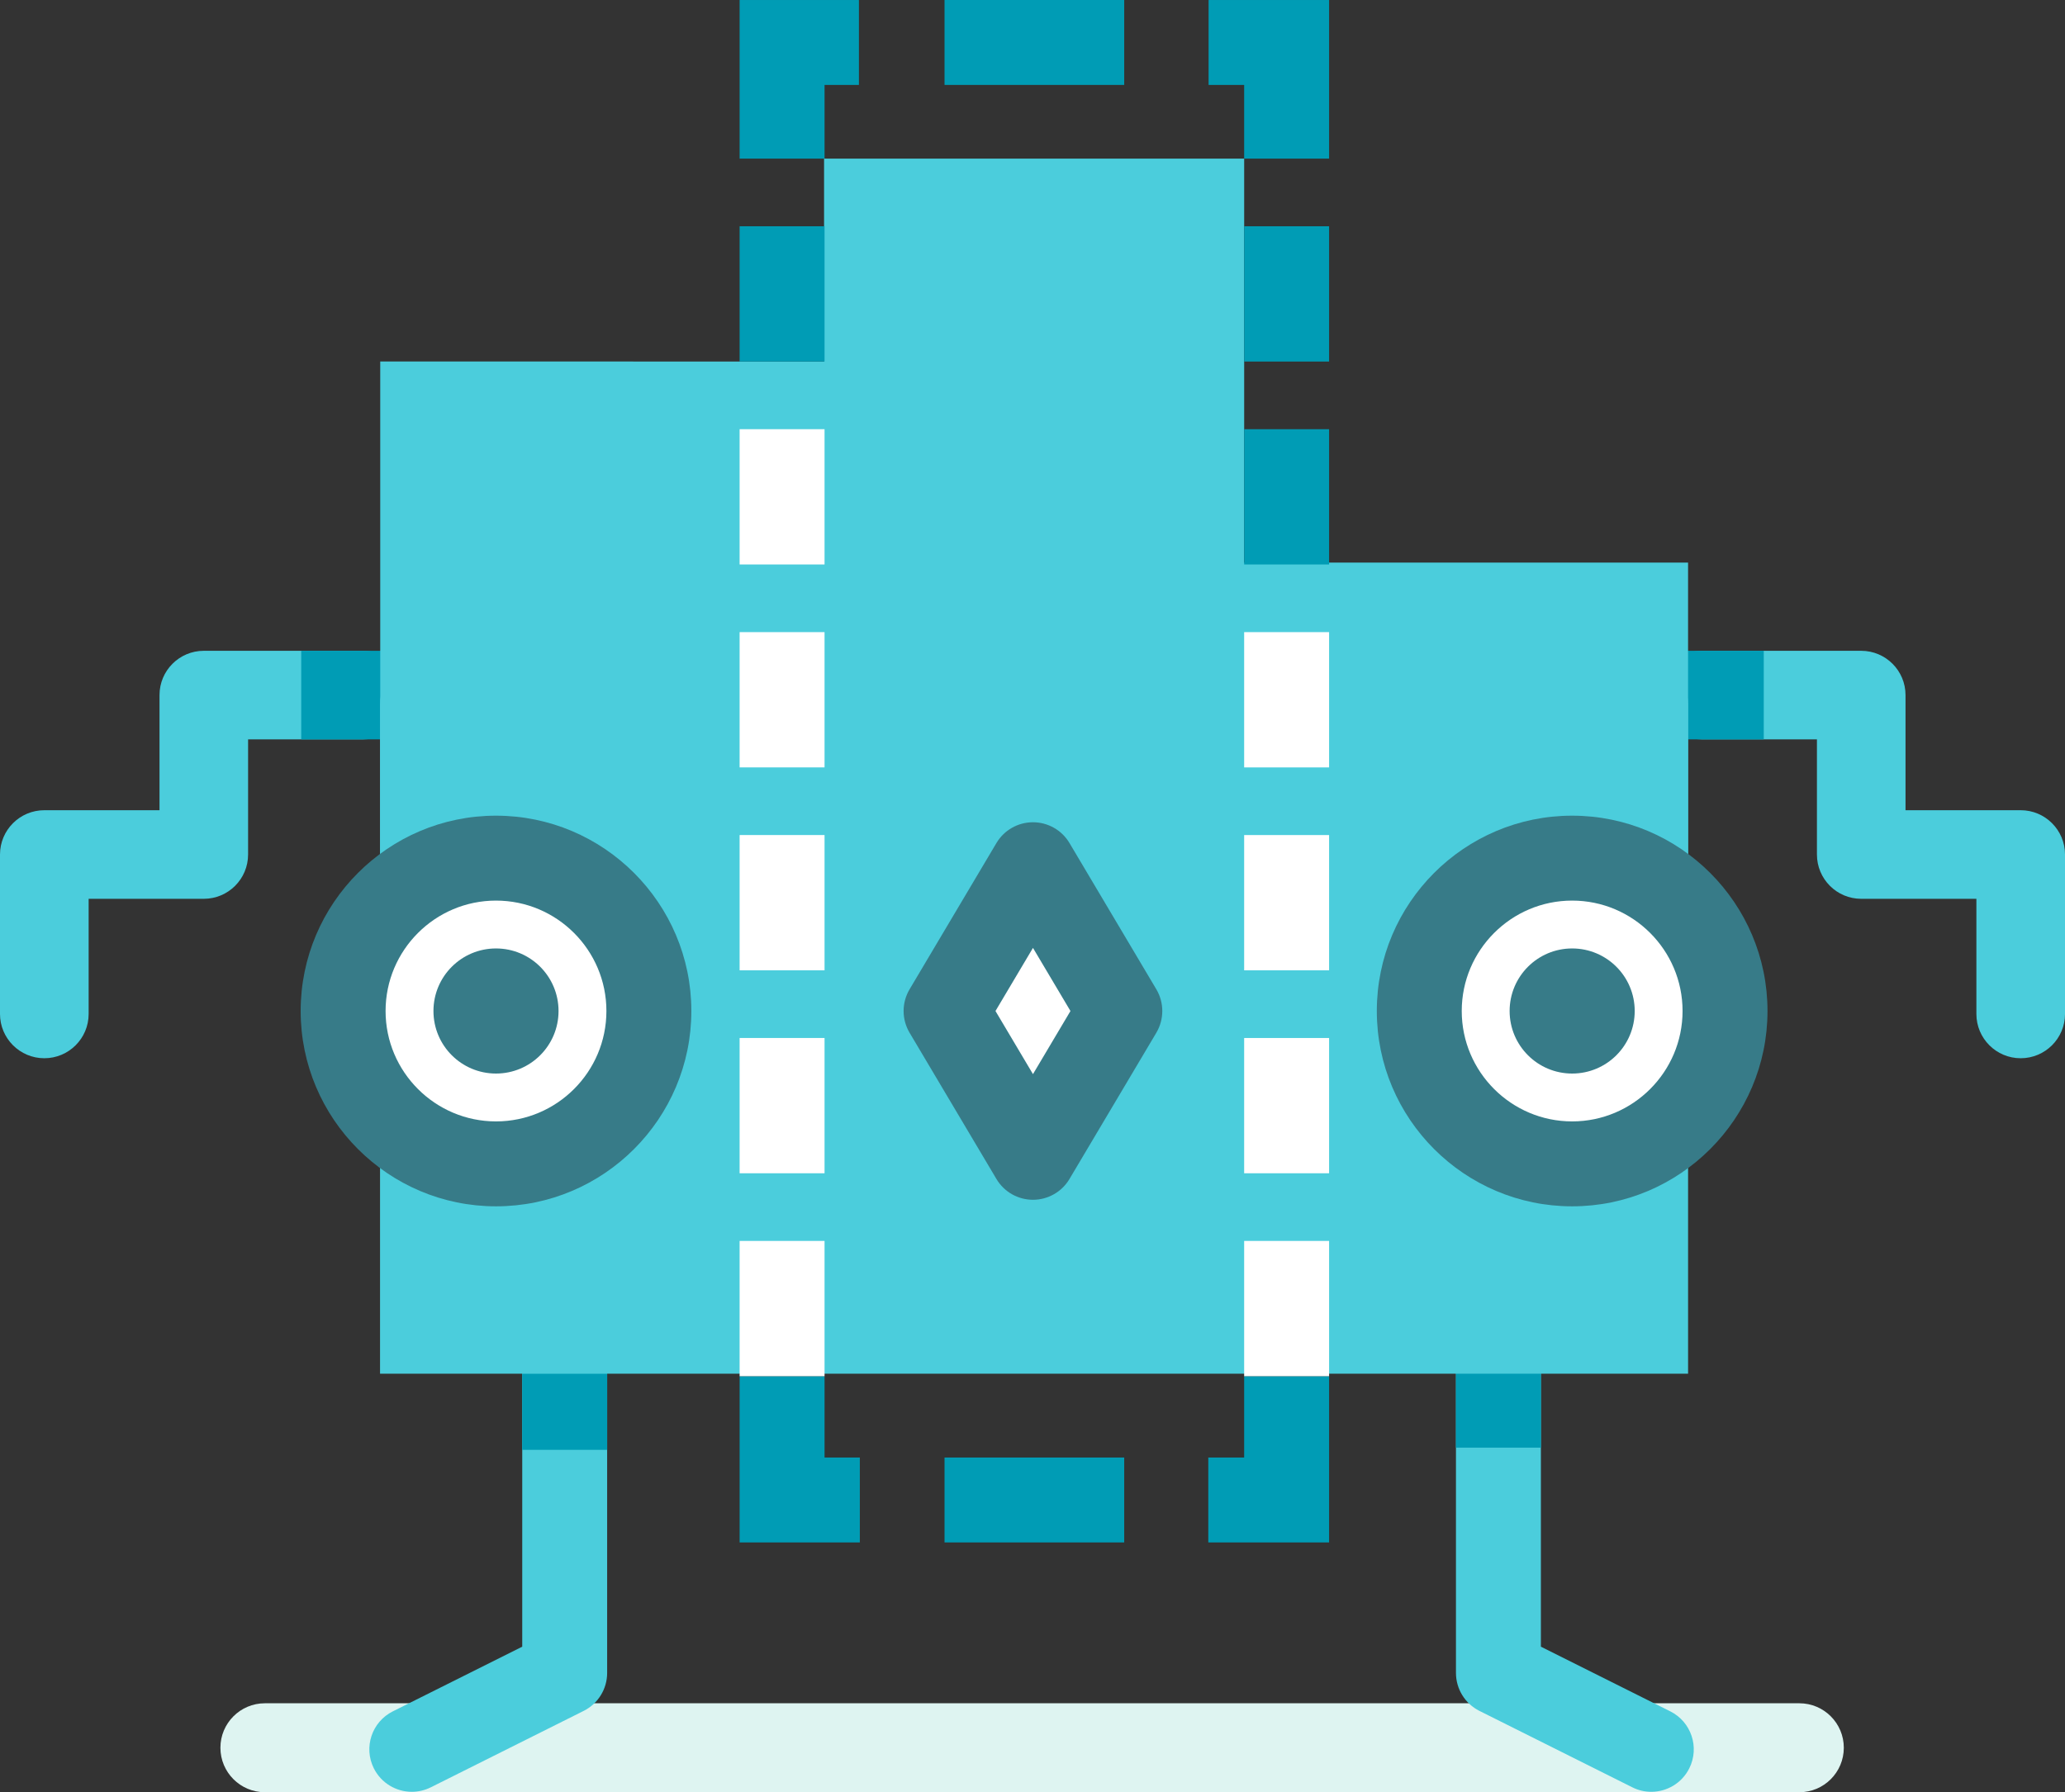 <?xml version="1.0" encoding="UTF-8" standalone="no"?><!-- Generator: Gravit.io --><svg xmlns="http://www.w3.org/2000/svg" xmlns:xlink="http://www.w3.org/1999/xlink" style="isolation:isolate" viewBox="29.007 79.113 142.225 123.467" width="142.225pt" height="123.467pt"><rect x="29.007" y="79.113" width="142.225" height="123.467" fill="#333333" stroke="none"/><g><path d=" M 152.934 196.452 L 61.475 196.452 L 58.948 196.452 L 47.252 196.452 C 45.559 196.452 44.188 197.824 44.188 199.515 C 44.188 201.208 45.559 202.58 47.252 202.58 L 58.948 202.58 L 61.475 202.58 L 152.934 202.58 C 154.627 202.58 155.998 201.208 155.998 199.516 C 155.998 197.824 154.627 196.452 152.934 196.452 Z " fill="rgb(222,244,241)"/><path d=" M 57.373 202.551 C 56.299 202.551 55.268 201.958 54.754 200.934 C 54.031 199.488 54.617 197.732 56.062 197.009 L 64.975 192.553 L 64.975 173.3 C 64.975 171.685 66.285 170.375 67.9 170.375 C 69.516 170.375 70.824 171.685 70.824 173.3 L 70.824 194.361 C 70.824 195.468 70.199 196.48 69.209 196.976 L 58.68 202.241 C 58.258 202.45 57.812 202.551 57.373 202.551 Z " fill="rgb(75,205,220)"/><path d=" M 64.975 178.993 L 70.825 178.993 L 70.825 173.729 L 64.975 173.729 L 64.975 178.993 Z " fill="rgb(0,156,181)"/><path d=" M 142.738 202.551 C 142.297 202.551 141.851 202.452 141.431 202.241 L 130.9 196.976 C 129.912 196.48 129.285 195.468 129.285 194.361 L 129.285 173.3 C 129.285 171.685 130.593 170.375 132.209 170.375 C 133.826 170.375 135.134 171.685 135.134 173.3 L 135.134 192.553 L 144.047 197.009 C 145.492 197.732 146.078 199.488 145.355 200.934 C 144.843 201.958 143.81 202.551 142.738 202.551 Z " fill="rgb(75,205,220)"/><path d=" M 129.285 178.842 L 135.135 178.842 L 135.135 173.578 L 129.285 173.578 L 129.285 178.842 Z " fill="rgb(0,156,181)"/><path d=" M 32.06 152.015 C 30.374 152.015 29.007 150.65 29.007 148.964 L 29.007 137.98 C 29.007 136.296 30.374 134.929 32.06 134.929 L 39.993 134.929 L 39.993 126.997 C 39.993 125.312 41.36 123.947 43.043 123.947 L 54.027 123.947 C 55.713 123.947 57.079 125.312 57.079 126.997 C 57.079 128.682 55.713 130.047 54.027 130.047 L 46.094 130.047 L 46.094 137.98 C 46.094 139.665 44.729 141.032 43.043 141.032 L 35.112 141.032 L 35.112 148.964 C 35.112 150.65 33.744 152.015 32.06 152.015 Z " fill="rgb(75,205,220)"/><path d=" M 55.246 126.998 L 55.246 123.947 L 49.754 123.947 L 49.754 126.998 L 49.754 130.048 L 55.246 130.048 L 55.246 126.998 Z " fill="rgb(0,156,181)"/><path d=" M 168.18 152.015 C 166.494 152.015 165.129 150.65 165.129 148.964 L 165.129 141.032 L 157.196 141.032 C 155.512 141.032 154.147 139.665 154.147 137.98 L 154.147 130.047 L 146.213 130.047 C 144.528 130.047 143.162 128.682 143.162 126.997 C 143.162 125.312 144.528 123.947 146.213 123.947 L 157.196 123.947 C 158.881 123.947 160.248 125.312 160.248 126.997 L 160.248 134.929 L 168.18 134.929 C 169.866 134.929 171.233 136.296 171.233 137.98 L 171.233 148.964 C 171.233 150.65 169.866 152.015 168.18 152.015 Z " fill="rgb(75,205,220)"/><path d=" M 144.99 123.947 L 144.99 126.998 L 144.99 130.048 L 150.484 130.048 L 150.484 126.998 L 150.484 123.947 L 144.99 123.947 Z " fill="rgb(0,156,181)"/><path d=" M 145.272 127.62 C 145.272 126.005 143.961 124.696 142.346 124.696 L 58.108 124.696 C 56.493 124.696 55.182 126.005 55.182 127.62 L 55.182 173.747 L 145.272 173.747 L 145.272 127.62 Z " fill="rgb(75,205,220)"/><path d=" M 114.482 146.752 C 114.482 147.788 115.837 148.627 117.511 148.627 L 142.242 148.627 C 143.914 148.627 145.271 147.788 145.271 146.752 L 145.271 117.872 L 114.482 117.871 L 114.482 146.752 Z " fill="rgb(75,205,220)"/><path d=" M 55.195 141.49 C 55.195 142.835 56.549 143.923 58.22 143.923 L 82.912 143.923 C 84.584 143.923 85.937 142.835 85.937 141.49 L 85.937 104.018 L 55.195 104.017 L 55.195 141.49 Z " fill="rgb(75,205,220)"/><path d=" M 85.764 90.038 L 85.764 138.192 C 85.764 139.921 87.039 141.319 88.61 141.319 L 111.852 141.319 C 113.422 141.319 114.698 139.921 114.698 138.192 L 114.698 90.04 L 85.764 90.038 Z " fill="rgb(75,205,220)"/><path d=" M 52.639 148.761 C 52.639 142.944 57.354 138.231 63.168 138.231 C 68.985 138.231 73.7 142.944 73.7 148.761 C 73.7 154.576 68.985 159.29 63.168 159.29 C 57.354 159.29 52.639 154.576 52.639 148.761 Z " fill="rgb(255,255,255)"/><path d=" M 63.168 141.155 C 58.977 141.155 55.563 144.567 55.563 148.761 C 55.563 152.955 58.977 156.367 63.168 156.367 C 67.363 156.367 70.773 152.955 70.773 148.761 C 70.773 144.567 67.363 141.155 63.168 141.155 Z  M 63.168 162.217 C 55.75 162.217 49.715 156.18 49.715 148.761 C 49.715 141.342 55.75 135.305 63.168 135.305 C 70.588 135.305 76.623 141.342 76.623 148.761 C 76.623 156.18 70.588 162.217 63.168 162.217 Z " fill="rgb(55,123,136)"/><path d=" M 58.861 148.762 C 58.861 146.382 60.789 144.452 63.168 144.452 C 65.548 144.452 67.476 146.382 67.476 148.762 C 67.476 151.142 65.548 153.07 63.168 153.07 C 60.789 153.07 58.861 151.142 58.861 148.762 Z " fill="rgb(55,123,136)"/><path d=" M 126.758 148.761 C 126.758 142.944 131.471 138.231 137.287 138.231 C 143.104 138.231 147.819 142.944 147.819 148.761 C 147.819 154.576 143.104 159.29 137.287 159.29 C 131.471 159.29 126.758 154.576 126.758 148.761 Z " fill="rgb(255,255,255)"/><path d=" M 137.287 141.155 C 133.096 141.155 129.683 144.567 129.683 148.761 C 129.683 152.955 133.096 156.367 137.287 156.367 C 141.48 156.367 144.892 152.955 144.892 148.761 C 144.892 144.567 141.48 141.155 137.287 141.155 Z  M 137.287 162.217 C 129.869 162.217 123.834 156.18 123.834 148.761 C 123.834 141.342 129.869 135.305 137.287 135.305 C 144.707 135.305 150.742 141.342 150.742 148.761 C 150.742 156.18 144.707 162.217 137.287 162.217 Z " fill="rgb(55,123,136)"/><path d=" M 132.981 148.762 C 132.981 146.382 134.909 144.452 137.288 144.452 C 139.668 144.452 141.596 146.382 141.596 148.762 C 141.596 151.142 139.668 153.07 137.288 153.07 C 134.909 153.07 132.981 151.142 132.981 148.762 Z " fill="rgb(55,123,136)"/><path d=" M 100.152 158.839 L 106.134 148.76 L 100.152 138.682 L 94.17 148.76 L 100.152 158.839 Z " fill="rgb(255,255,255)"/><path d=" M 100.152 144.414 L 97.57 148.762 L 100.152 153.11 L 102.734 148.762 L 100.152 144.414 Z  M 91.242 148.762 C 91.242 148.245 91.379 147.728 91.652 147.268 L 97.636 137.189 C 98.164 136.302 99.119 135.758 100.152 135.758 C 101.181 135.758 102.14 136.302 102.666 137.189 L 108.65 147.268 C 109.195 148.189 109.195 149.334 108.65 150.256 L 102.666 160.334 C 102.14 161.223 101.181 161.766 100.152 161.766 C 99.119 161.766 98.164 161.223 97.636 160.334 L 91.652 150.256 C 91.379 149.795 91.242 149.279 91.242 148.762 Z " fill="rgb(55,123,136)"/><path d=" M 120.547 185.372 L 112.227 185.372 L 112.227 179.522 L 114.697 179.522 L 114.697 173.921 L 120.547 173.921 L 120.547 185.372 Z " fill="rgb(0,156,181)"/><path d=" M 106.436 185.372 L 94.061 185.372 L 94.061 179.522 L 106.436 179.522 L 106.436 185.372 Z " fill="rgb(0,156,181)"/><path d=" M 88.227 185.372 L 79.948 185.372 L 79.948 173.921 L 85.797 173.921 L 85.797 179.522 L 88.227 179.522 L 88.227 185.372 Z " fill="rgb(0,156,181)"/><path d=" M 85.797 104.019 L 79.947 104.019 L 79.947 94.7 L 85.797 94.7 L 85.797 104.019 Z " fill="rgb(0,156,181)"/><path d=" M 85.797 90.04 L 79.947 90.04 L 79.947 79.114 L 88.164 79.114 L 88.164 84.964 L 85.797 84.964 L 85.797 90.04 Z " fill="rgb(0,156,181)"/><path d=" M 106.436 84.963 L 94.061 84.963 L 94.061 79.113 L 106.436 79.113 L 106.436 84.963 Z " fill="rgb(0,156,181)"/><path d=" M 120.547 90.04 L 114.697 90.04 L 114.697 84.964 L 112.248 84.964 L 112.248 79.114 L 120.547 79.114 L 120.547 90.04 Z " fill="rgb(0,156,181)"/><path d=" M 120.547 104.02 L 114.697 104.02 L 114.697 94.7 L 120.547 94.7 L 120.547 104.02 Z  M 120.547 118 L 114.697 118 L 114.697 108.681 L 120.547 108.681 L 120.547 118 Z " fill="rgb(0,156,181)"/><path d=" M 120.547 173.92 L 114.697 173.92 L 114.697 164.6 L 120.547 164.6 L 120.547 173.92 Z " fill="rgb(255,255,255)"/><path d=" M 120.547 159.94 L 114.697 159.94 L 114.697 150.621 L 120.547 150.621 L 120.547 159.94 Z " fill="rgb(255,255,255)"/><path d=" M 120.547 145.959 L 114.697 145.959 L 114.697 136.64 L 120.547 136.64 L 120.547 145.959 Z " fill="rgb(255,255,255)"/><path d=" M 120.547 131.98 L 114.697 131.98 L 114.697 122.66 L 120.547 122.66 L 120.547 131.98 Z " fill="rgb(255,255,255)"/><path d=" M 85.797 173.92 L 79.947 173.92 L 79.947 164.6 L 85.797 164.6 L 85.797 173.92 Z " fill="rgb(255,255,255)"/><path d=" M 85.797 159.94 L 79.947 159.94 L 79.947 150.62 L 85.797 150.62 L 85.797 159.94 Z " fill="rgb(255,255,255)"/><path d=" M 85.797 145.959 L 79.947 145.959 L 79.947 136.639 L 85.797 136.639 L 85.797 145.959 Z " fill="rgb(255,255,255)"/><path d=" M 85.797 131.979 L 79.947 131.979 L 79.947 122.66 L 85.797 122.66 L 85.797 131.979 Z " fill="rgb(255,255,255)"/><path d=" M 85.797 118 L 79.947 118 L 79.947 108.68 L 85.797 108.68 L 85.797 118 Z " fill="rgb(255,255,255)"/></g></svg>
